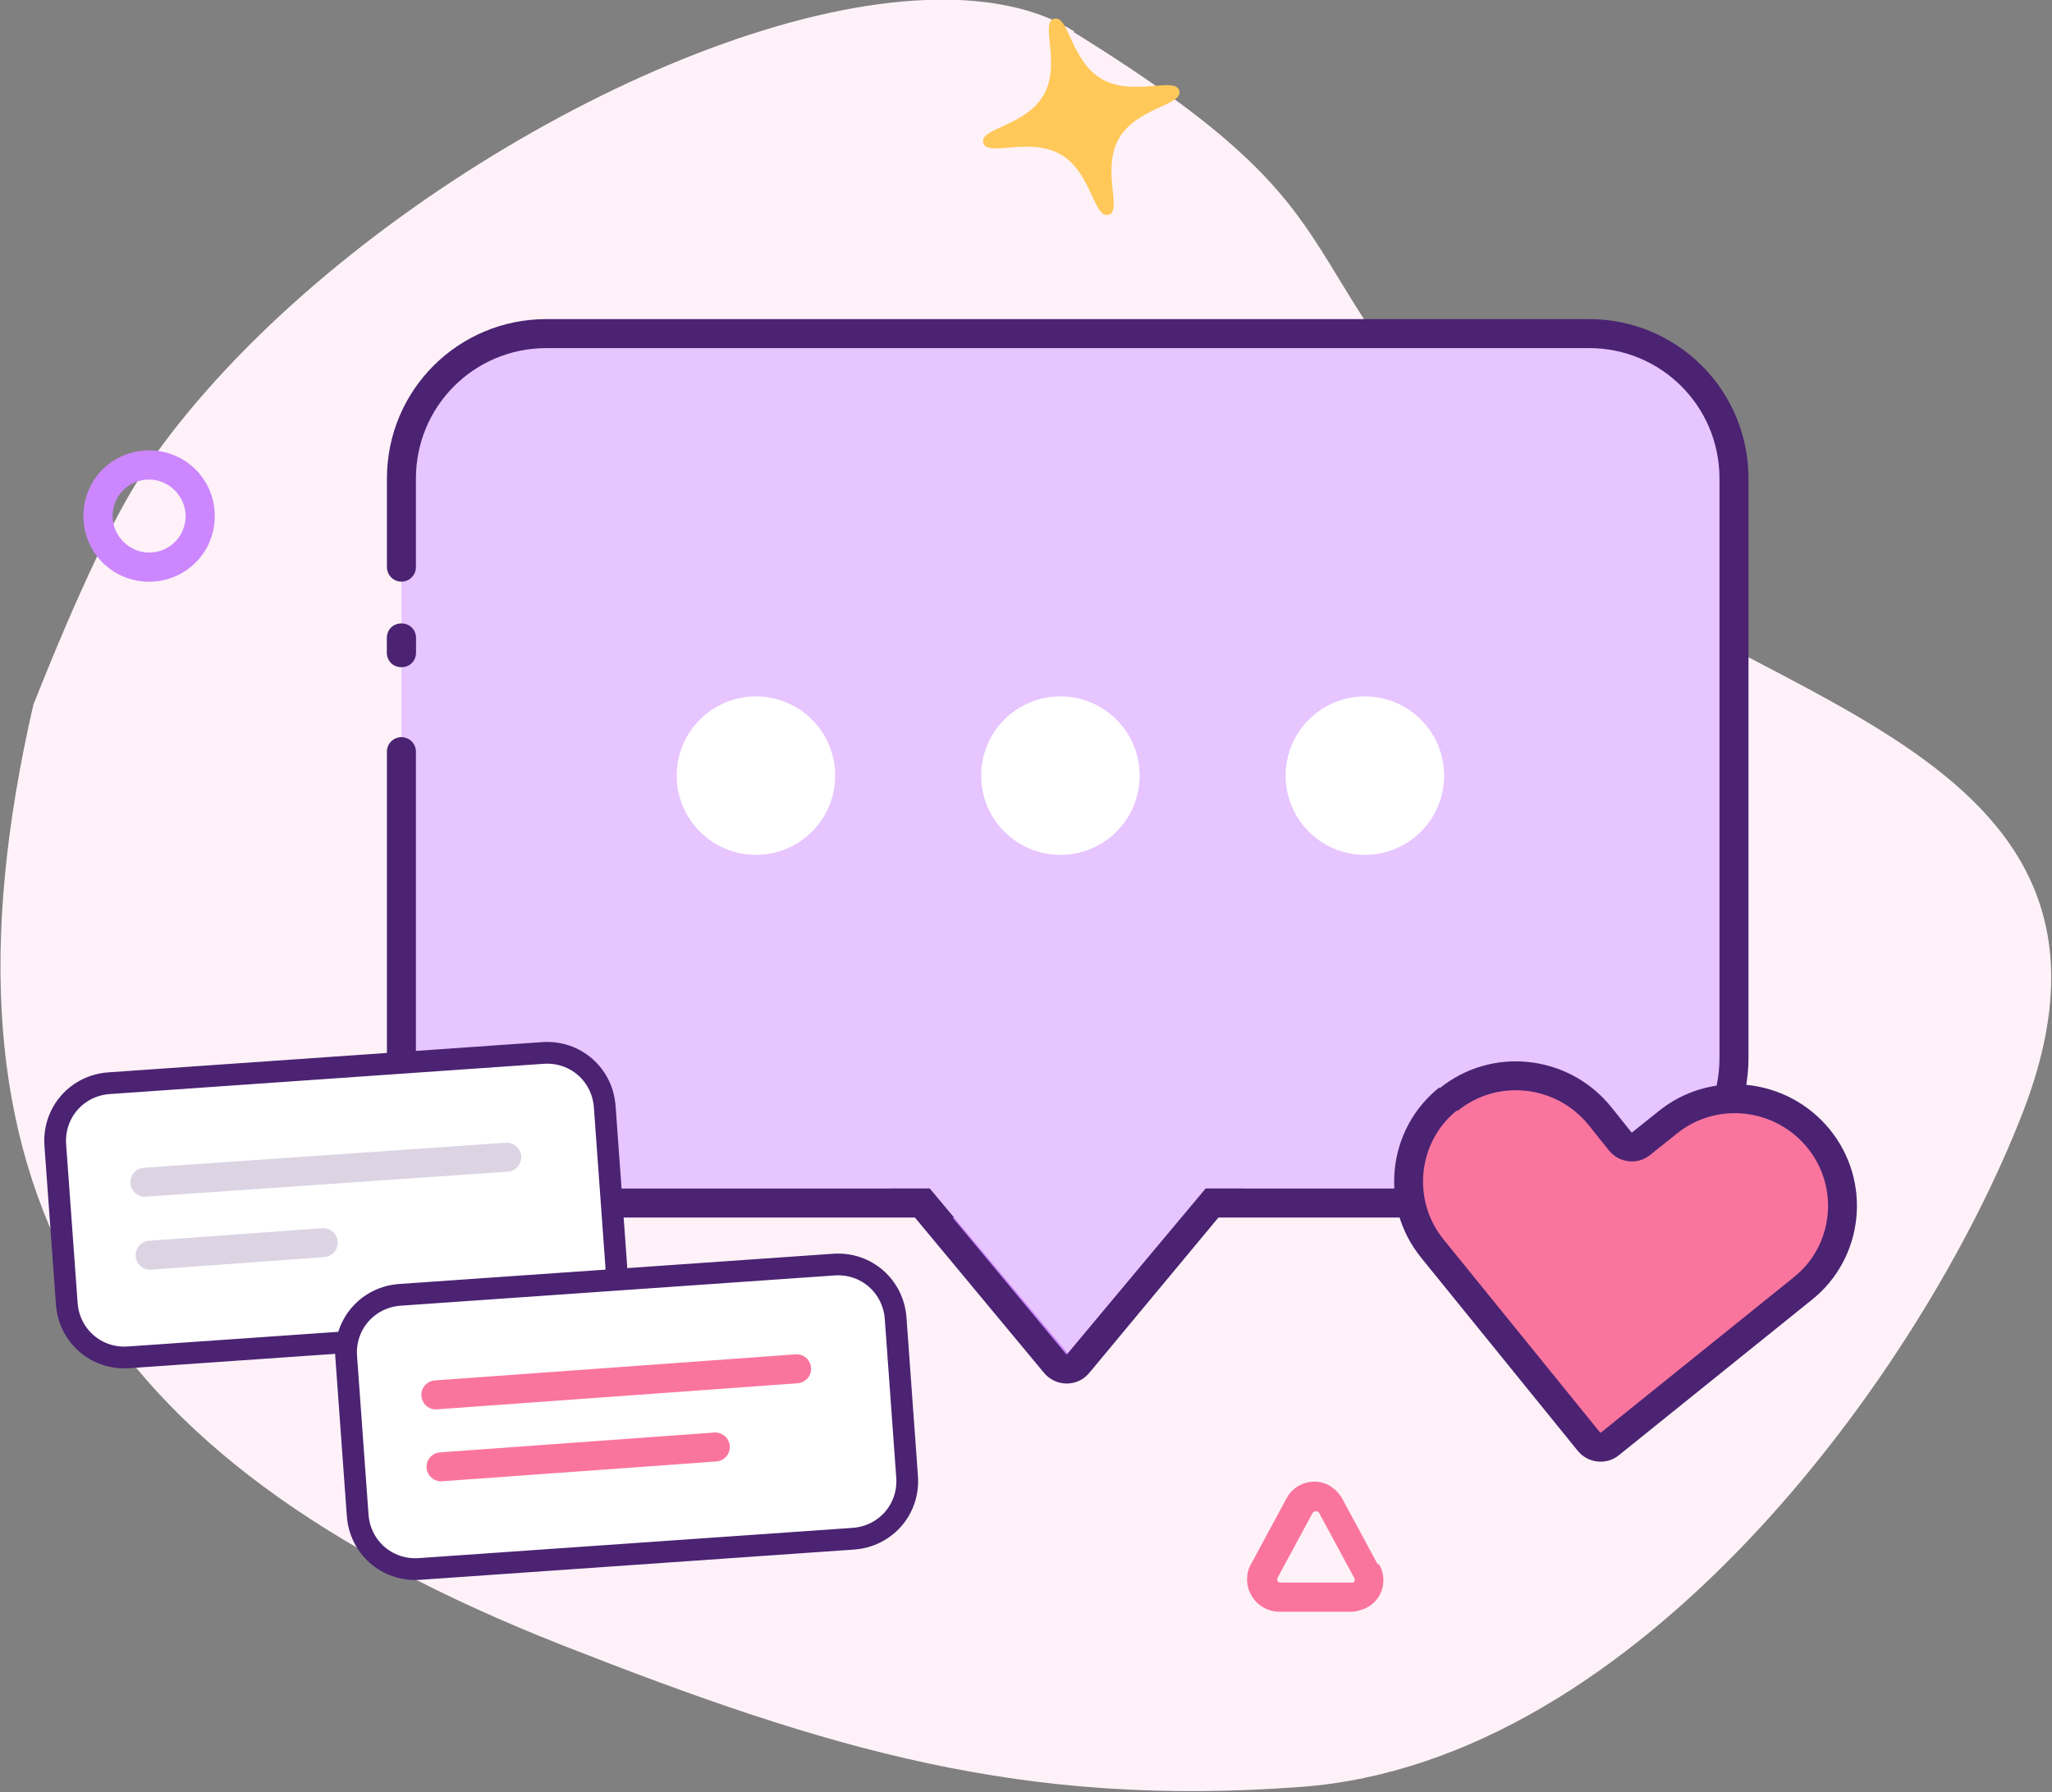 <?xml version="1.0" encoding="UTF-8"?>
<svg width="142px" height="124px" viewBox="0 0 142 124" version="1.1" xmlns="http://www.w3.org/2000/svg" xmlns:xlink="http://www.w3.org/1999/xlink">
    <rect x="0" y="0" width="142" height="124" fill="#808080" stroke="none"/>
    <!-- Generator: Sketch 48.1 (47250) - http://www.bohemiancoding.com/sketch -->
    <title>nocomments-image</title>
    <desc>Created with Sketch.</desc>
    <defs></defs>
    <g id="Comments-empty" stroke="none" stroke-width="1" fill="none" fill-rule="evenodd" transform="translate(-1664, -565)">
        <g id="nocomments-image" transform="translate(1664, 565)">
            <path d="M74.319,2.236 C96.471,15.942 87.163,17.385 105.851,35.707 C119.055,48.691 150.009,51.072 139.98,76.968 C133.053,94.857 113.427,121.908 90.049,123.639 C70.784,125.082 57.435,121.115 38.891,113.829 C6.133,100.917 -5.339,82.017 2.309,48.763 C5.484,40.756 8.081,35.346 10.102,32.389 C21.43,15.798 47.189,0.649 64.073,0 L66.382,0 C69.413,0.144 72.154,0.793 74.319,2.164 L74.319,2.236 Z" id="Shape" fill="#FEF2F8" fill-rule="nonzero"></path>
            <path d="M76.7,14.86 C75.69,15.148 75.546,11.902 73.381,10.676 C71.216,9.45 68.33,10.892 68.042,9.882 C67.753,8.873 71,8.728 72.227,6.564 C73.453,4.4 71.938,1.515 72.948,1.298 C73.958,1.01 74.103,4.256 76.267,5.482 C78.432,6.709 81.318,5.266 81.607,6.276 C81.895,7.286 78.648,7.43 77.422,9.594 C76.195,11.758 77.71,14.643 76.7,14.86 Z" id="Shape" fill="#FFC858" fill-rule="nonzero"></path>
            <path d="M91.131,104.596 C91.059,104.524 90.915,104.596 90.842,104.668 L88.389,109.212 C88.389,109.212 88.389,109.284 88.389,109.284 C88.389,109.429 88.461,109.501 88.606,109.501 L93.584,109.501 C93.584,109.501 93.657,109.501 93.657,109.501 C93.729,109.429 93.801,109.357 93.729,109.212 L91.275,104.668 C91.275,104.668 91.203,104.596 91.203,104.596 L91.131,104.596 Z M95.46,108.275 C96.038,109.357 95.677,110.655 94.595,111.232 C94.306,111.376 93.873,111.521 93.512,111.521 L88.534,111.521 C87.307,111.521 86.297,110.511 86.297,109.284 C86.297,108.924 86.369,108.563 86.585,108.202 L89.039,103.658 C89.616,102.576 90.987,102.215 91.997,102.792 C92.358,103.009 92.646,103.297 92.863,103.658 L95.316,108.202 L95.46,108.275 Z" id="Shape" fill="#FA759E" fill-rule="nonzero"></path>
            <path d="M10.318,38.232 C11.761,38.232 12.843,37.077 12.843,35.707 C12.843,34.336 11.689,33.182 10.318,33.182 C8.875,33.182 7.793,34.336 7.793,35.707 C7.793,37.077 8.947,38.232 10.318,38.232 Z M10.318,40.251 C7.793,40.251 5.772,38.232 5.772,35.707 C5.772,33.182 7.793,31.162 10.318,31.162 C12.843,31.162 14.864,33.182 14.864,35.707 C14.864,38.232 12.843,40.251 10.318,40.251 Z" id="Shape" fill="#CC87FE" fill-rule="nonzero"></path>
            <path d="M27.779,39.241 L27.779,33.11 C27.779,27.556 32.253,23.083 37.809,23.083 L109.963,23.083 C115.519,23.083 119.993,27.556 119.993,33.11 L119.993,73.217 C119.993,78.771 115.519,83.244 109.963,83.244 L37.809,83.244 C32.253,83.244 27.779,78.771 27.779,73.217 L27.779,52.009 L27.779,39.241 Z" id="Shape" fill="#E7C5FF" fill-rule="nonzero"></path>
            <path d="M27.779,39.241 L27.779,33.11 C27.779,27.556 32.253,23.083 37.809,23.083 L109.963,23.083 C115.519,23.083 119.993,27.556 119.993,33.11 L119.993,73.217 C119.993,78.771 115.519,83.244 109.963,83.244 L37.809,83.244 C32.253,83.244 27.779,78.771 27.779,73.217 L27.779,52.009" id="Shape" stroke="#4B2372" stroke-width="2.007" stroke-linecap="round"></path>
            <path d="M74.608,94.353 L83.843,83.244 L63.785,83.244 L73.02,94.353 C73.381,94.785 74.03,94.857 74.463,94.497 C74.536,94.425 74.536,94.425 74.608,94.353 Z" id="Shape" fill="#CC87FE" fill-rule="nonzero"></path>
            <path d="M74.608,94.353 L83.843,83.244 L63.785,83.244 L73.02,94.353 C73.381,94.785 74.03,94.857 74.463,94.497 C74.536,94.425 74.536,94.425 74.608,94.353 Z" id="Shape" stroke="#4B2372" stroke-width="2.007" stroke-linecap="round"></path>
            <polygon id="Shape" fill="#E7C5FF" fill-rule="nonzero" points="73.886 93.631 83.916 81.657 63.857 81.657"></polygon>
            <path d="M28.79,45.156 C28.79,45.734 28.357,46.166 27.779,46.166 C27.202,46.166 26.769,45.734 26.769,45.156 L26.769,44.147 C26.769,43.57 27.202,43.137 27.779,43.137 C28.357,43.137 28.79,43.57 28.79,44.147 L28.79,45.156 Z" id="Shape" fill="#4B2372" fill-rule="nonzero"></path>
            <path d="M52.312,59.151 C55.342,59.151 57.796,56.698 57.796,53.668 C57.796,50.639 55.342,48.186 52.312,48.186 C49.282,48.186 46.828,50.639 46.828,53.668 C46.828,56.698 49.282,59.151 52.312,59.151 Z" id="Shape" fill="#FFFFFF" fill-rule="nonzero"></path>
            <path d="M73.381,59.151 C76.412,59.151 78.865,56.698 78.865,53.668 C78.865,50.639 76.412,48.186 73.381,48.186 C70.351,48.186 67.897,50.639 67.897,53.668 C67.897,56.698 70.351,59.151 73.381,59.151 Z" id="Shape" fill="#FFFFFF" fill-rule="nonzero"></path>
            <path d="M94.45,59.151 C97.481,59.151 99.934,56.698 99.934,53.668 C99.934,50.639 97.481,48.186 94.45,48.186 C91.42,48.186 88.966,50.639 88.966,53.668 C88.966,56.698 91.42,59.151 94.45,59.151 Z" id="Shape" fill="#FFFFFF" fill-rule="nonzero"></path>
            <path d="M100.223,76.102 C103.397,73.506 108.087,74.01 110.685,77.184 L112.128,78.988 C112.489,79.421 113.138,79.493 113.571,79.132 L115.375,77.689 C118.55,75.092 123.24,75.597 125.837,78.771 C128.435,81.945 127.93,86.634 124.755,89.159 L111.407,99.907 C110.974,100.268 110.324,100.195 109.963,99.763 L99.14,86.418 C96.543,83.244 97.048,78.555 100.223,76.03 L100.223,76.102 Z" id="Shape" fill="#FA759E" fill-rule="nonzero"></path>
            <path d="M100.223,76.102 C103.397,73.506 108.087,74.01 110.685,77.184 L112.128,78.988 C112.489,79.421 113.138,79.493 113.571,79.132 L115.375,77.689 C118.55,75.092 123.24,75.597 125.837,78.771 C128.435,81.945 127.93,86.634 124.755,89.159 L111.407,99.907 C110.974,100.268 110.324,100.195 109.963,99.763 L99.14,86.418 C96.543,83.244 97.048,78.555 100.223,76.03" id="Shape" stroke="#4B2372" stroke-width="2"></path>
            <path d="M7.576,74.948 L37.592,72.856 C39.829,72.712 41.705,74.371 41.85,76.607 L42.643,87.572 C42.788,89.808 41.128,91.684 38.891,91.828 L8.875,93.92 C6.638,94.064 4.762,92.405 4.618,90.169 L3.824,79.204 C3.68,76.968 5.339,75.092 7.576,74.948 Z" id="Shape" fill="#FFFFFF" fill-rule="nonzero"></path>
            <path d="M7.576,74.948 L37.592,72.856 C39.829,72.712 41.705,74.371 41.85,76.607 L42.643,87.572 C42.788,89.808 41.128,91.684 38.891,91.828 L8.875,93.92 C6.638,94.064 4.762,92.405 4.618,90.169 L3.824,79.204 C3.68,76.968 5.339,75.092 7.576,74.948 Z" id="Shape" stroke="#4B2372" stroke-width="1.505" stroke-linecap="round"></path>
            <path d="M10.029,81.801 L35.067,80.07" id="Shape" stroke="#DCD4E3" stroke-width="2.007" stroke-linecap="round"></path>
            <path d="M10.39,86.85 L22.368,85.985" id="Shape" stroke="#DCD4E3" stroke-width="2.007" stroke-linecap="round"></path>
            <path d="M27.707,89.592 L57.724,87.5 C59.96,87.355 61.836,89.015 61.981,91.251 L62.774,102.215 C62.919,104.451 61.259,106.327 59.022,106.471 L29.006,108.563 C26.769,108.707 24.893,107.048 24.749,104.812 L23.955,93.848 C23.811,91.611 25.471,89.736 27.707,89.592 Z" id="Shape" fill="#FFFFFF" fill-rule="nonzero"></path>
            <path d="M27.707,89.592 L57.724,87.5 C59.96,87.355 61.836,89.015 61.981,91.251 L62.774,102.215 C62.919,104.451 61.259,106.327 59.022,106.471 L29.006,108.563 C26.769,108.707 24.893,107.048 24.749,104.812 L23.955,93.848 C23.811,91.611 25.471,89.736 27.707,89.592 Z" id="Shape" stroke="#4B2372" stroke-width="1.505" stroke-linecap="round"></path>
            <path d="M30.161,96.517 L55.126,94.713" id="Shape" stroke="#FA759E" stroke-width="2.007" stroke-linecap="round"></path>
            <path d="M30.521,101.494 L49.498,100.123" id="Shape" stroke="#FA759E" stroke-width="2.007" stroke-linecap="round"></path>
        </g>
    </g>
</svg>